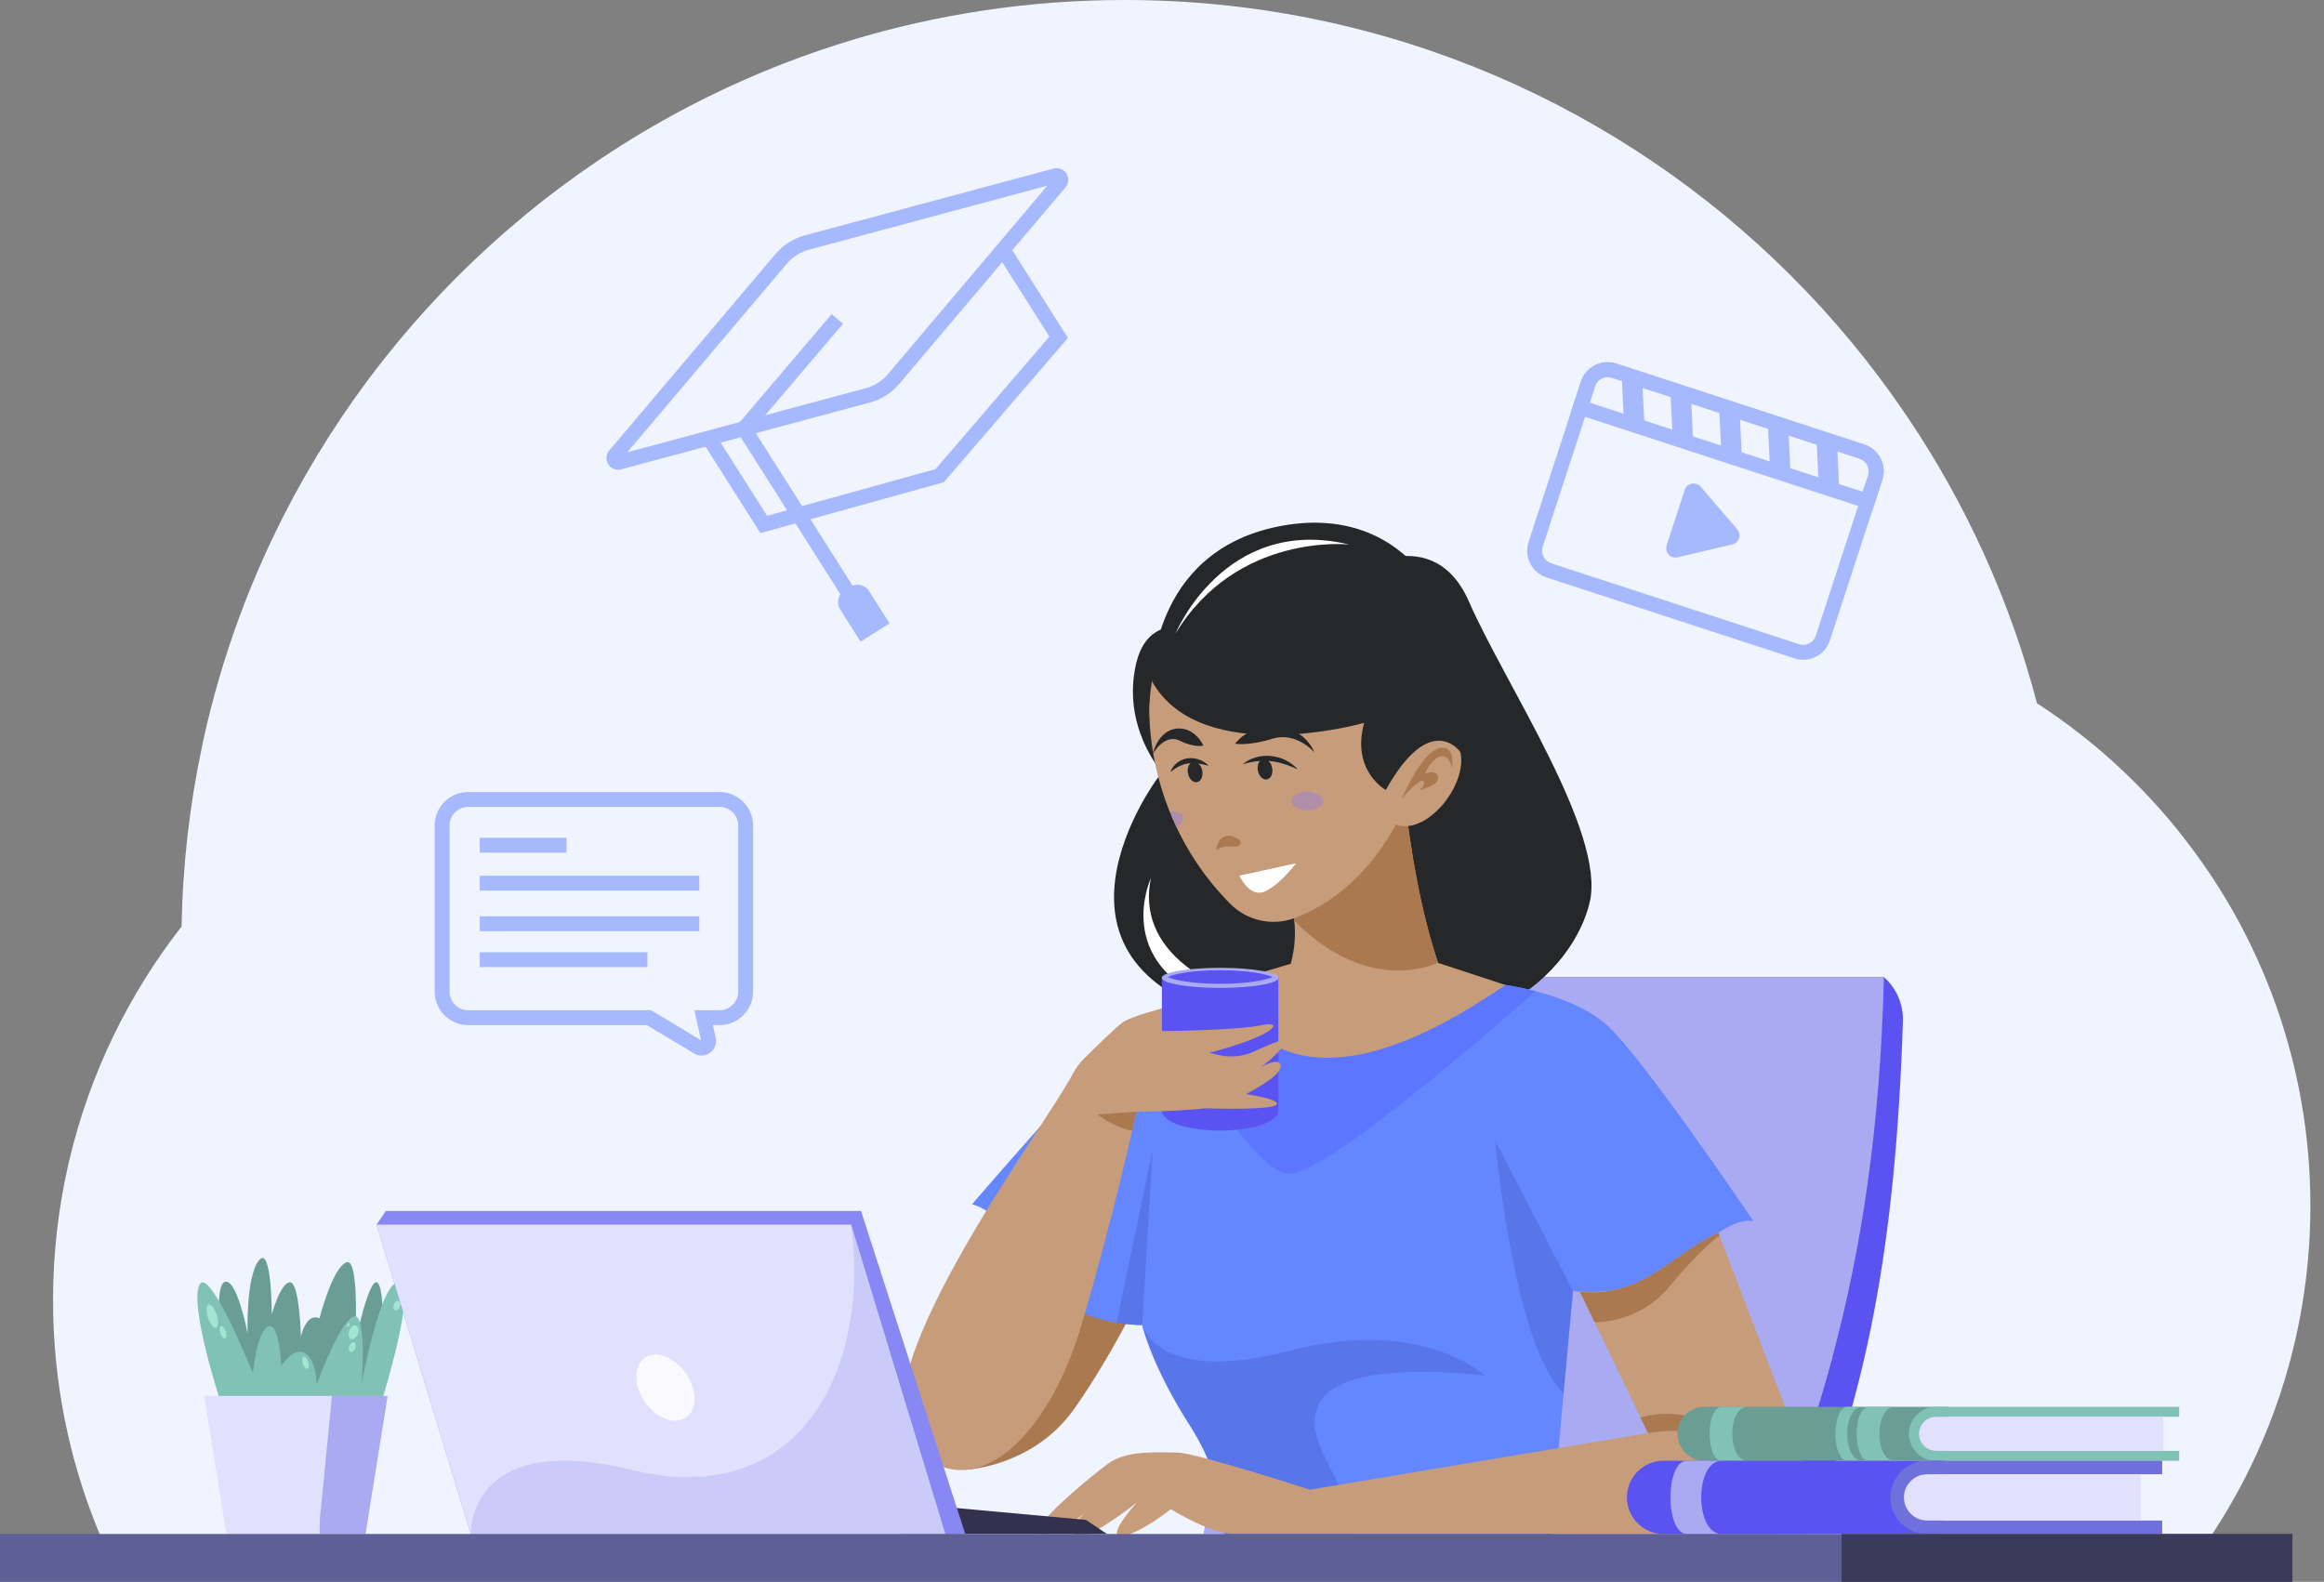 <svg width="166" height="113" viewBox="0 0 166 113" fill="none" xmlns="http://www.w3.org/2000/svg">
<rect x="0" y="0" width="166" height="113" fill="#808080" stroke="none"/>
<g id="Group 1922">
<path id="Vector" d="M165.028 86.133C165.028 94.634 162.548 102.556 158.266 109.212C157.51 110.393 156.694 111.532 155.825 112.629H8.526C7.958 111.518 7.436 110.376 6.964 109.212C4.917 104.174 3.789 98.664 3.789 92.891C3.789 89.581 4.162 86.356 4.864 83.255C4.889 83.138 4.918 83.021 4.946 82.904C6.401 76.717 9.182 71.037 12.971 66.186C13.046 61.805 13.543 57.523 14.419 53.382C14.444 53.258 14.468 53.134 14.493 53.013C15.82 46.9 17.977 41.099 20.84 35.728C20.904 35.611 20.968 35.493 21.028 35.377C25.162 27.727 30.732 20.972 37.377 15.473C37.48 15.384 37.58 15.303 37.682 15.217C39.276 13.912 40.932 12.681 42.642 11.524C42.76 11.443 42.877 11.364 42.997 11.283C44.842 10.055 46.747 8.913 48.716 7.866C48.901 7.767 49.085 7.667 49.274 7.568H49.277C52.669 5.805 56.227 4.318 59.931 3.144C59.935 3.144 59.935 3.144 59.938 3.144C60.198 3.058 60.46 2.98 60.723 2.899C66.928 1.015 73.513 0 80.332 0C84.848 0 89.255 0.443 93.523 1.291C93.523 1.291 93.523 1.291 93.527 1.291C93.814 1.348 94.101 1.408 94.385 1.469C111.639 5.13 126.451 15.394 136.049 29.497C136.13 29.615 136.212 29.732 136.29 29.852C140.427 36.004 143.57 42.88 145.5 50.242C149.829 53.045 153.618 56.614 156.673 60.751C156.758 60.861 156.839 60.971 156.917 61.085C159.199 64.225 161.054 67.684 162.413 71.384C162.456 71.498 162.499 71.612 162.537 71.721C164.148 76.227 165.028 81.077 165.028 86.133Z" fill="#EFF4FF"/>
<g id="Group">
<g id="Group_2">
<g id="Group_3">
<g id="Group_4">
<g id="Group_5">
<path id="Vector_2" d="M134.562 69.795H95.575L87.644 109.582H129.219C133.188 99.616 135.391 89.473 135.922 72.948C135.961 71.748 135.462 70.59 134.562 69.795Z" fill="#5A53F2"/>
<path id="Vector_3" d="M134.565 69.795C134.303 80.769 132.894 89.472 130.879 96.972C129.648 101.542 128.193 105.668 126.632 109.581H85.959L93.892 69.795H134.565Z" fill="#AAAAF3"/>
</g>
<path id="Vector_4" d="M130.878 96.972C129.647 101.542 128.192 105.668 126.631 109.582H97.414C96.761 105.239 111.262 72.041 111.262 72.041C111.262 72.041 115.285 93.51 130.878 96.972Z" fill="#AAAAF3"/>
</g>
<g id="Group_6">
<path id="Vector_5" d="M68.945 104.998C68.945 104.998 73.746 104.818 76.696 100.687C79.647 96.556 82.332 90.823 82.332 90.823L72.144 88.525L68.945 104.998Z" fill="#AA7950"/>
<g id="Group_7">
<path id="Vector_6" d="M82.736 55.511C82.736 55.511 72.384 69.223 89.142 73.035C105.901 76.848 112.451 69.199 113.555 64.438C114.708 59.465 107.481 48.832 104.926 42.98C102.371 37.128 96.627 40.932 96.627 40.932L82.736 55.511Z" fill="#262728"/>
<path id="Vector_7" d="M88.618 71.027C88.618 71.027 80.941 68.867 82.21 62.723C82.21 62.723 79.386 68.751 86.721 71.617C94.056 74.483 88.618 71.027 88.618 71.027Z" fill="white"/>
</g>
<g id="Group_8">
<path id="Vector_8" d="M125.254 87.244C125.159 87.212 123.718 86.761 120.702 89.774C117.584 92.896 112.358 92.222 112.358 92.222L110.672 110.6H87.462C87.462 110.6 87.909 106.385 85.042 101.915C82.413 97.82 81.675 95.032 81.593 94.698C81.59 94.677 81.586 94.666 81.586 94.666C81.586 94.666 80.824 94.673 79.759 94.492C77.851 94.166 74.97 93.236 73.724 90.586C71.787 86.456 69.428 86.034 69.428 86.034C69.428 86.034 77.453 76.707 80.405 73.925C81.147 73.226 81.959 72.651 82.761 72.176C85.156 70.757 87.462 70.26 87.462 70.26L107.522 70.362C107.522 70.362 108.433 70.48 109.671 70.802C111.258 71.218 113.379 71.97 114.802 73.251C117.296 75.497 125.045 86.932 125.254 87.244Z" fill="#6486FF"/>
<path id="Vector_9" d="M109.672 70.802C106.863 73.29 94.846 83.791 92.11 83.848C89.911 83.894 85.277 76.497 82.762 72.176C85.157 70.757 87.463 70.26 87.463 70.26L107.523 70.362C107.523 70.362 108.434 70.48 109.672 70.802Z" fill="#5C76FF"/>
<g id="Group_9" opacity="0.36">
<path id="Vector_10" d="M82.33 82.143L81.585 94.667C81.585 94.667 80.822 94.674 79.758 94.493C79.758 94.489 79.758 94.489 79.758 94.489L82.33 82.143Z" fill="#4357C4"/>
<path id="Vector_11" d="M94.317 100.101C92.458 103.198 97.52 106.54 96.35 110.603H87.462C87.462 110.603 87.909 106.388 85.042 101.918C82.413 97.824 81.675 95.035 81.594 94.701C81.721 95.088 83.172 98.838 92.11 96.496C101.526 94.031 106.078 98.267 106.078 98.267C106.078 98.267 96.215 96.94 94.317 100.101Z" fill="#4357C4"/>
<path id="Vector_12" d="M112.357 92.223L106.793 81.469C106.793 81.469 108.141 96.231 111.689 99.511L112.357 92.223Z" fill="#4357C4"/>
</g>
</g>
<g id="Group_10">
<path id="Vector_13" d="M125.616 109.58C122.771 109.58 93.369 109.58 93.369 109.58C93.369 109.58 89.764 109.58 88.118 109.58C86.476 109.58 83.63 107.81 83.63 107.81C83.63 107.81 81.416 109.58 80.153 109.722C78.951 109.86 81.008 107.55 81.211 107.323C80.948 107.533 77.468 110.311 76.801 109.612C76.4 109.19 76.921 108.597 77.436 108.165C76.492 108.818 74.917 109.793 74.271 109.58C73.324 109.264 77.876 105.472 79.203 104.521C80.533 103.574 82.744 103.765 84.074 103.765C85.401 103.765 93.561 106.419 93.561 106.419L117.712 102.374L113.898 94.455L112.841 92.259C117.268 92.763 119.355 89.641 122.736 88.059C122.736 88.059 122.764 88.129 122.817 88.264C123.378 89.733 126.816 98.734 128.206 102.289C129.725 106.167 128.462 109.58 125.616 109.58Z" fill="#C69C7A"/>
<path id="Vector_14" d="M122.818 88.264C122.818 88.264 121.42 89.261 119.232 91.919C117.039 94.576 113.899 94.455 113.899 94.455L112.842 92.259C117.27 92.763 119.356 89.641 122.737 88.059C122.737 88.059 122.765 88.129 122.818 88.264Z" fill="#AA7950"/>
<path id="Vector_15" d="M117.713 102.374C117.713 102.374 122.977 101.318 125.255 104.648C125.255 104.648 122.371 99.858 117.174 101.255L117.713 102.374Z" fill="#AA7950"/>
</g>
<g id="Group_11">
<g id="Group_12">
<path id="Vector_16" d="M107.523 70.363C90.514 82.124 87.463 70.258 87.463 70.258L92.196 68.847C92.508 67.719 92.547 66.666 92.444 65.746C92.38 65.147 92.256 64.604 92.111 64.132C91.735 62.898 91.21 62.145 91.21 62.145L94.335 59.9L98.799 56.696L100.189 55.695C100.21 55.919 100.235 56.146 100.26 56.366C100.757 60.999 101.527 65.211 102.719 68.784L107.523 70.363Z" fill="#C69C7A"/>
<path id="Vector_17" d="M102.717 68.783C97.041 71.018 92.446 65.749 92.446 65.749L92.443 65.746C92.379 65.146 92.255 64.603 92.109 64.132L94.334 59.899L98.797 56.695L100.259 56.365C100.755 60.999 101.525 65.21 102.717 68.783Z" fill="#AA7950"/>
</g>
<g id="Group_13">
<path id="Vector_18" d="M82.934 55.084C82.934 55.084 80.097 51.847 81.161 47.37C82.225 42.892 86.987 45.463 86.987 45.463L82.934 55.084Z" fill="#262728"/>
<g id="Group_14">
<g id="Group_15">
<path id="Vector_19" d="M97.716 59.688C102.748 56.848 104.525 50.465 101.685 45.433C98.845 40.4 92.463 38.623 87.43 41.463C82.398 44.303 80.621 50.685 83.461 55.718C86.301 60.75 92.683 62.528 97.716 59.688Z" fill="#C69C7A"/>
<path id="Vector_20" d="M100.43 57.484C98.072 62.619 94.785 64.723 92.471 65.585C90.878 66.179 89.072 65.772 87.874 64.567C86.09 62.768 84.851 60.846 83.997 59.018C83.807 58.615 83.639 58.219 83.486 57.828C81.863 53.678 82.109 50.272 82.109 50.272L100.43 57.484Z" fill="#C69C7A"/>
</g>
<g id="Group_16">
<path id="Vector_21" d="M100.549 53.578C100.549 53.578 103.754 51.366 104.309 53.724C104.864 56.081 101.819 59.862 99.571 58.851C97.324 57.84 100.549 53.578 100.549 53.578Z" fill="#C69C7A"/>
<path id="Vector_22" d="M100.096 57.126C100.096 57.126 101.46 53.85 102.739 53.465C104.019 53.08 103.72 54.928 103.72 54.928C103.72 54.928 103.554 53.847 102.872 54.046C102.19 54.246 101.775 55.269 101.775 55.269C101.775 55.269 102.623 54.913 102.722 55.511C102.822 56.108 101.426 56.434 101.426 56.434C101.426 56.434 101.972 55.925 101.574 55.743C101.574 55.743 100.794 56.149 100.096 57.126Z" fill="#AA7950"/>
</g>
</g>
<g id="Group_17">
<path id="Vector_23" d="M98.986 56.431C98.986 56.431 96.506 55.09 97.437 51.642C97.437 51.642 85.799 54.932 82.283 48.669C82.283 48.669 82.126 39.48 91.264 37.618C100.402 35.755 105.646 43.491 104.31 53.722C104.31 53.722 102.198 50.674 98.986 56.431Z" fill="#262728"/>
<path id="Vector_24" d="M83.953 45.282C83.953 45.282 87.455 36.77 96.366 38.898C96.366 38.898 88.343 38.011 83.953 45.282Z" fill="white"/>
</g>
</g>
<g id="Group_18">
<g id="Group_19">
<g id="Group_20">
<path id="Vector_25" d="M88.219 53.129C88.219 53.129 89.124 51.788 91.203 51.915C93.282 52.041 93.883 53.748 93.883 53.748C93.883 53.748 92.6 52.239 90.886 52.772C89.172 53.306 88.219 53.129 88.219 53.129Z" fill="#262728"/>
<g id="Group_21">
<g id="Group_22">
<path id="Vector_26" d="M88.773 54.596C89.038 54.356 89.371 54.197 89.719 54.1C90.068 54.002 90.438 53.969 90.801 54.008C91.162 54.055 91.523 54.14 91.842 54.314C92.168 54.47 92.453 54.696 92.694 54.954C92.362 54.821 92.055 54.678 91.733 54.582C91.416 54.473 91.09 54.414 90.764 54.377C90.438 54.335 90.107 54.349 89.776 54.383C89.443 54.421 89.112 54.491 88.773 54.596Z" fill="#262728"/>
</g>
<path id="Vector_27" d="M90.868 54.855C90.946 55.255 90.781 55.623 90.499 55.678C90.218 55.732 89.927 55.453 89.849 55.053C89.772 54.653 89.937 54.284 90.218 54.229C90.5 54.175 90.791 54.455 90.868 54.855Z" fill="#262728"/>
</g>
</g>
<g id="Group_23">
<path id="Vector_28" d="M85.954 53.263C85.954 53.263 85.374 51.923 84.043 52.05C82.711 52.176 82.326 53.883 82.326 53.883C82.326 53.883 83.148 52.373 84.246 52.907C85.344 53.441 85.954 53.263 85.954 53.263Z" fill="#262728"/>
<g id="Group_24">
<g id="Group_25">
<path id="Vector_29" d="M83.602 55.152C83.767 54.64 84.275 54.244 84.841 54.169C85.124 54.141 85.41 54.168 85.665 54.268C85.796 54.309 85.912 54.384 86.03 54.446C86.14 54.525 86.246 54.606 86.341 54.698C86.206 54.678 86.083 54.642 85.96 54.614C85.833 54.595 85.714 54.561 85.593 54.548C85.353 54.513 85.118 54.509 84.89 54.536C84.661 54.561 84.442 54.638 84.227 54.74C84.013 54.845 83.808 54.984 83.602 55.152Z" fill="#262728"/>
</g>
<path id="Vector_30" d="M85.874 55.052C85.952 55.452 85.786 55.821 85.505 55.875C85.224 55.93 84.933 55.65 84.855 55.25C84.778 54.85 84.943 54.481 85.224 54.427C85.506 54.372 85.797 54.652 85.874 55.052Z" fill="#262728"/>
</g>
</g>
</g>
<path id="Vector_31" d="M86.889 60.742C86.882 60.158 87.336 59.504 88.095 59.764C88.854 60.024 88.763 60.55 87.975 60.474C87.187 60.398 86.889 60.742 86.889 60.742Z" fill="#AA7950"/>
<path id="Vector_32" d="M88.529 62.553L92.578 61.668C92.578 61.668 91.415 63.228 90.331 63.691C89.246 64.155 88.529 62.553 88.529 62.553Z" fill="white"/>
<g id="Group_26">
<path id="Vector_33" opacity="0.36" d="M93.396 57.886C94.02 57.886 94.526 57.592 94.526 57.228C94.526 56.865 94.02 56.57 93.396 56.57C92.772 56.57 92.266 56.865 92.266 57.228C92.266 57.592 92.772 57.886 93.396 57.886Z" fill="#8875FF"/>
<path id="Vector_34" opacity="0.36" d="M84.041 59.14C83.86 58.757 83.7 58.381 83.555 58.008C83.988 57.916 84.364 58.016 84.477 58.275C84.591 58.537 84.403 58.882 84.041 59.14Z" fill="#8875FF"/>
</g>
</g>
</g>
<g id="Group_27">
<g id="Group_28">
<path id="Vector_35" d="M91.312 79.279C91.312 81.255 82.99 81.255 82.99 79.279V69.853H91.312V79.279Z" fill="#5A53F2"/>
<path id="Vector_36" d="M91.312 69.854C91.312 70.25 89.449 70.572 87.151 70.572C84.853 70.572 82.99 70.25 82.99 69.854C82.99 69.458 84.853 69.137 87.151 69.137C89.449 69.137 91.312 69.458 91.312 69.854Z" fill="#AAAAF3"/>
<path id="Vector_37" d="M87.15 70.28C85.103 70.28 83.825 70 83.398 69.796C83.825 69.592 85.103 69.312 87.15 69.312C89.197 69.312 90.474 69.592 90.901 69.796C90.474 70 89.197 70.28 87.15 70.28Z" fill="#5A53F2"/>
</g>
<g id="Group_29">
<g id="Group_30">
<path id="Vector_38" d="M65.424 103.598C60.576 99.06 74.539 80.727 76.646 76.681C76.841 76.307 77.091 75.97 77.389 75.671C78.21 74.849 79.754 73.326 80.215 73.017C80.855 72.59 82.989 72.045 82.989 72.045V73.658C82.989 73.658 88.188 73.619 90.037 73.249C92.01 72.855 90.796 74.093 86.365 75.204L87.068 75.368C87.919 75.566 88.811 75.471 89.603 75.102C90.416 74.724 91.381 74.305 91.598 74.334C92.239 74.419 90.402 76.212 89.036 76.853C89.036 76.853 91.299 75.273 91.47 76.084C91.641 76.895 89.122 78.048 88.011 78.731C86.901 79.415 81.18 79.415 81.18 79.415C81.18 79.415 79.514 87.057 77.209 94.786C74.903 102.514 69.74 107.637 65.424 103.598Z" fill="#C69C7A"/>
<path id="Vector_39" d="M88.371 78.076C88.371 78.076 91.221 78.413 91.211 78.856C91.201 79.35 86.098 79.174 86.098 79.174L88.371 78.076Z" fill="#C69C7A"/>
<path id="Vector_40" d="M81.18 79.414L78.414 79.614C78.414 79.614 79.544 80.553 80.876 80.763L81.18 79.414Z" fill="#AA7950"/>
</g>
</g>
</g>
</g>
</g>
<g id="Group_31">
<g id="Group_32">
<g id="Group_33">
<path id="Vector_41" d="M139.119 103.645V104.355H121.749C120.684 104.355 119.822 103.492 119.822 102.428C119.822 101.896 120.039 101.413 120.387 101.062C120.734 100.715 121.217 100.498 121.749 100.498H139.12V101.208L139.119 103.645Z" fill="#6A9E95"/>
<path id="Vector_42" d="M137.067 102.428C137.067 103.099 137.614 103.645 138.284 103.645H155.655V104.355H138.284C137.219 104.355 136.357 103.492 136.357 102.428C136.357 101.896 136.574 101.413 136.922 101.062C137.269 100.715 137.752 100.498 138.284 100.498H155.655V101.208H138.284C137.614 101.208 137.067 101.754 137.067 102.428Z" fill="#81C2B7"/>
<path id="Vector_43" d="M154.515 101.207V103.644H138.283C137.613 103.644 137.066 103.098 137.066 102.428C137.066 101.754 137.613 101.207 138.283 101.207H154.515Z" fill="#E1E1FD"/>
<g id="Group_34">
<path id="Vector_44" d="M135.326 104.356H133.493C132.333 104.356 132.333 100.5 133.493 100.5H135.326C133.884 100.5 133.884 104.356 135.326 104.356Z" fill="#81C2B7"/>
<path id="Vector_45" d="M124.818 104.356H122.985C121.825 104.356 121.825 100.5 122.985 100.5H124.818C123.376 100.5 123.376 104.356 124.818 104.356Z" fill="#81C2B7"/>
<path id="Vector_46" d="M133.026 104.356H131.973C130.814 104.356 130.814 100.5 131.973 100.5H133.026C131.584 100.5 131.584 104.356 133.026 104.356Z" fill="#81C2B7"/>
</g>
</g>
<g id="Group_35">
<path id="Vector_47" d="M138.779 108.62V109.583H118.82C117.377 109.583 116.207 108.413 116.207 106.97C116.207 106.248 116.501 105.594 116.972 105.117C117.444 104.645 118.098 104.352 118.82 104.352H138.779V105.314L138.779 108.62Z" fill="#5A53F2"/>
<path id="Vector_48" d="M135.994 106.97C135.994 107.879 136.735 108.62 137.645 108.62H154.441V109.583H137.645C136.201 109.583 135.031 108.413 135.031 106.97C135.031 106.248 135.325 105.594 135.796 105.117C136.268 104.645 136.922 104.352 137.644 104.352H154.441V105.314H137.644C136.735 105.314 135.994 106.056 135.994 106.97Z" fill="#7070DD"/>
<path id="Vector_49" d="M152.896 105.314V108.621H137.645C136.735 108.621 135.994 107.88 135.994 106.97C135.994 106.056 136.735 105.315 137.645 105.315L152.896 105.314Z" fill="#E1E1FD"/>
<g id="Group_36">
<path id="Vector_50" d="M122.983 109.583H120.496C118.923 109.583 118.923 104.352 120.496 104.352H122.983C121.026 104.352 121.026 109.583 122.983 109.583Z" fill="#AAAAF3"/>
</g>
</g>
</g>
<g id="Group_37">
<g id="Group_38">
<path id="Vector_51" d="M17.684 95.23C17.684 95.23 17.558 91.225 18.485 90.045C19.412 88.865 19.412 93.881 19.412 93.881C19.412 93.881 20.044 91.6 20.719 91.602C21.393 91.605 21.494 95.483 21.494 95.483C21.494 95.483 21.844 93.754 22.82 94.176C22.82 94.176 23.754 90.508 24.765 90.171C25.777 89.834 25.363 97.042 25.254 96.916C25.145 96.789 26.248 91.473 26.898 91.602C27.547 91.731 27.337 96.663 27.337 96.663C27.337 96.663 26.283 100.199 26.156 99.99C26.03 99.782 15.997 99.99 15.997 99.99C15.997 99.99 15.112 92.105 15.997 91.602C16.883 91.099 17.684 95.23 17.684 95.23Z" fill="#6A9E95"/>
<path id="Vector_52" d="M15.704 99.99C15.704 99.99 13.554 93.374 14.229 91.815C14.903 90.255 18.065 98.095 18.065 98.095C18.065 98.095 18.339 95.145 19.15 94.765C19.962 94.386 20.088 97.59 20.088 97.59C20.088 97.59 20.931 96.199 21.774 96.662C22.617 97.126 22.617 98.907 22.617 98.907C22.617 98.907 24.27 94.386 25.256 94.049C26.243 93.712 25.821 98.907 25.821 98.907C25.821 98.907 27.212 91.32 28.519 91.61C29.826 91.899 27.297 99.99 27.297 99.99H15.704Z" fill="#81C2B7"/>
<g id="Group_39">
<path id="Vector_53" d="M15.479 93.921C15.628 94.38 15.61 94.798 15.438 94.853C15.267 94.909 15.007 94.582 14.857 94.123C14.708 93.663 14.726 93.245 14.897 93.19C15.069 93.134 15.329 93.461 15.479 93.921Z" fill="#A2E6D2"/>
<path id="Vector_54" d="M25.561 95.294C25.459 95.557 25.239 95.716 25.071 95.65C24.903 95.585 24.85 95.319 24.953 95.057C25.055 94.794 25.274 94.635 25.443 94.7C25.611 94.766 25.664 95.032 25.561 95.294Z" fill="#A2E6D2"/>
<path id="Vector_55" d="M25.379 96.316C25.308 96.498 25.155 96.609 25.039 96.564C24.922 96.518 24.885 96.333 24.956 96.15C25.028 95.968 25.18 95.857 25.297 95.903C25.414 95.949 25.451 96.133 25.379 96.316Z" fill="#A2E6D2"/>
<path id="Vector_56" d="M28.561 93.345C28.49 93.528 28.337 93.638 28.22 93.593C28.104 93.547 28.067 93.362 28.138 93.18C28.209 92.997 28.362 92.886 28.479 92.932C28.596 92.978 28.632 93.163 28.561 93.345Z" fill="#A2E6D2"/>
<path id="Vector_57" d="M24.96 94.68C24.932 94.751 24.872 94.795 24.826 94.777C24.78 94.759 24.765 94.686 24.794 94.615C24.822 94.543 24.882 94.5 24.927 94.518C24.973 94.536 24.988 94.608 24.96 94.68Z" fill="#A2E6D2"/>
<path id="Vector_58" d="M16.125 95.112C16.201 95.349 16.177 95.569 16.071 95.603C15.964 95.638 15.815 95.474 15.738 95.238C15.662 95.001 15.686 94.781 15.792 94.747C15.899 94.712 16.047 94.876 16.125 95.112Z" fill="#A2E6D2"/>
<path id="Vector_59" d="M22.021 97.294C22.098 97.53 22.074 97.75 21.967 97.785C21.86 97.819 21.712 97.656 21.635 97.419C21.558 97.183 21.582 96.963 21.689 96.928C21.795 96.894 21.944 97.057 22.021 97.294Z" fill="#A2E6D2"/>
</g>
</g>
<path id="Vector_60" d="M22.82 109.584H26.108L27.689 99.721H22.82V109.584Z" fill="#AAAAF3"/>
<path id="Vector_61" d="M22.743 109.584H16.167L14.586 99.721H23.712L22.743 109.584Z" fill="#E1E1FD"/>
</g>
<g id="Group_40">
<path id="Vector_62" d="M79.081 109.586H64.412V107.373L77.564 108.575L79.081 109.586Z" fill="#32324F"/>
<path id="Vector_63" d="M68.948 109.586H33.629L26.898 87.486L27.557 86.508H61.502L68.948 109.586Z" fill="#8888F4"/>
<path id="Vector_64" d="M67.519 109.586H33.629L26.898 87.486H60.795L67.519 109.586Z" fill="#E1E1FD"/>
<path id="Vector_65" d="M49.49 99.129C49.874 100.434 49.308 101.492 48.225 101.492C47.143 101.492 45.954 100.434 45.569 99.129C45.185 97.823 45.752 96.766 46.834 96.766C47.917 96.766 49.106 97.823 49.49 99.129Z" fill="#F9F9FF"/>
<path id="Vector_66" opacity="0.4" d="M33.629 109.586C33.629 109.586 33.365 102.127 45.127 105.004C56.887 107.88 62.175 98.202 60.796 87.486L67.519 109.586H33.629Z" fill="#AAAAF3"/>
</g>
</g>
<g id="Group_41">
<path id="Vector_67" d="M163.743 109.584H0V113.001H163.743V109.584Z" fill="#5F5F97"/>
<path id="Vector_68" d="M163.744 109.584H131.539V113.001H163.744V109.584Z" fill="#3A3A5A"/>
</g>
</g>
</g>
<g id="Group_42">
<g id="Group_43">
<path id="Vector_69" d="M44.15 33.557C43.87 33.557 43.605 33.415 43.449 33.17C43.253 32.861 43.279 32.465 43.516 32.186L55.394 18.145C55.944 17.494 56.67 17.033 57.493 16.812L75.255 12.041C75.607 11.945 75.978 12.089 76.174 12.399C76.369 12.708 76.342 13.103 76.106 13.382L64.229 27.423C63.678 28.074 62.952 28.535 62.129 28.756L44.368 33.527C44.295 33.547 44.222 33.557 44.15 33.557ZM74.814 13.261L57.769 17.84C57.157 18.004 56.616 18.348 56.206 18.832L44.807 32.307L61.853 27.729C62.465 27.564 63.006 27.221 63.415 26.736L74.814 13.261Z" fill="#A6B9FF"/>
<path id="Vector_70" d="M54.315 38.083L50.185 31.576L51.084 31.006L54.791 36.846L66.82 33.512L74.96 24.045L71.197 18.117L72.096 17.547L76.281 24.14L67.416 34.451L54.315 38.083Z" fill="#A6B9FF"/>
<path id="Vector_71" d="M60.041 42.471L52.488 30.572L59.406 22.439L60.217 23.129L53.807 30.664L60.939 41.901L60.041 42.471Z" fill="#A6B9FF"/>
<path id="Vector_72" d="M63.538 44.53L61.474 45.84L60.007 43.529C59.719 43.076 59.854 42.475 60.307 42.187L60.729 41.919C61.182 41.631 61.783 41.766 62.071 42.219L63.538 44.53Z" fill="#A6B9FF"/>
</g>
<g id="Group_44">
<path id="Vector_73" d="M128.178 47.032L110.467 41.251C109.415 40.907 108.838 39.771 109.181 38.719L112.922 27.258C113.266 26.206 114.402 25.629 115.454 25.972L133.165 31.753C134.217 32.096 134.794 33.233 134.45 34.285L130.709 45.746C130.366 46.799 129.231 47.376 128.178 47.032ZM115.124 26.984C114.63 26.822 114.095 27.094 113.934 27.588L110.193 39.049C110.032 39.543 110.303 40.077 110.798 40.239L128.508 46.02C129.003 46.181 129.536 45.91 129.698 45.415L133.439 33.955C133.601 33.461 133.329 32.927 132.835 32.765L115.124 26.984Z" fill="#A6B9FF"/>
<path id="Vector_74" d="M119.046 38.955L120.338 34.997C120.499 34.503 121.138 34.376 121.477 34.77L124.087 37.812C124.412 38.191 124.22 38.78 123.734 38.894L119.831 39.811C119.325 39.93 118.884 39.45 119.046 38.955Z" fill="#A6B9FF"/>
<path id="Vector_75" d="M133.735 36.474L112.207 29.447L112.921 27.258C113.265 26.206 114.401 25.629 115.454 25.972L133.164 31.753C134.217 32.096 134.793 33.233 134.45 34.285L133.735 36.474ZM113.549 28.765L133.054 35.132L133.438 33.955C133.6 33.461 133.328 32.927 132.834 32.765L115.123 26.984C114.629 26.822 114.094 27.094 113.933 27.588L113.549 28.765Z" fill="#A6B9FF"/>
<g id="Group_45">
<path id="Vector_76" d="M117.469 30.603L115.996 30.122L115.828 26.652L117.301 27.133L117.469 30.603Z" fill="#A6B9FF"/>
<path id="Vector_77" d="M120.949 31.74L119.477 31.259L119.309 27.789L120.781 28.27L120.949 31.74Z" fill="#A6B9FF"/>
<path id="Vector_78" d="M124.428 32.874L122.955 32.394L122.787 28.924L124.26 29.404L124.428 32.874Z" fill="#A6B9FF"/>
<path id="Vector_79" d="M127.905 34.009L126.432 33.529L126.264 30.059L127.737 30.539L127.905 34.009Z" fill="#A6B9FF"/>
<path id="Vector_80" d="M131.385 35.146L129.912 34.666L129.744 31.195L131.217 31.676L131.385 35.146Z" fill="#A6B9FF"/>
</g>
</g>
<g id="Group_46">
<path id="Vector_81" d="M50.112 75.404C49.927 75.404 49.742 75.355 49.577 75.255L46.208 73.231H33.441C32.121 73.231 31.047 72.156 31.047 70.836V58.975C31.047 57.654 32.121 56.58 33.441 56.58H51.398C52.718 56.58 53.792 57.654 53.792 58.975V70.836C53.792 72.156 52.718 73.231 51.398 73.231H50.925L51.126 74.142C51.215 74.548 51.055 74.966 50.717 75.209C50.537 75.338 50.325 75.404 50.112 75.404ZM33.441 57.645C32.708 57.645 32.111 58.241 32.111 58.975V70.837C32.111 71.57 32.708 72.166 33.441 72.166H46.503L50.073 74.312L49.601 72.166H51.398C52.131 72.166 52.728 71.57 52.728 70.837V58.975C52.728 58.242 52.131 57.645 51.398 57.645H33.441Z" fill="#A6B9FF"/>
<path id="Vector_82" d="M40.466 59.848H34.27V60.912H40.466V59.848Z" fill="#A6B9FF"/>
<path id="Vector_83" d="M49.95 62.557H34.27V63.621H49.95V62.557Z" fill="#A6B9FF"/>
<path id="Vector_84" d="M49.95 65.461H34.27V66.525H49.95V65.461Z" fill="#A6B9FF"/>
<path id="Vector_85" d="M46.241 68.025H34.27V69.09H46.241V68.025Z" fill="#A6B9FF"/>
</g>
</g>
</g>
</svg>

